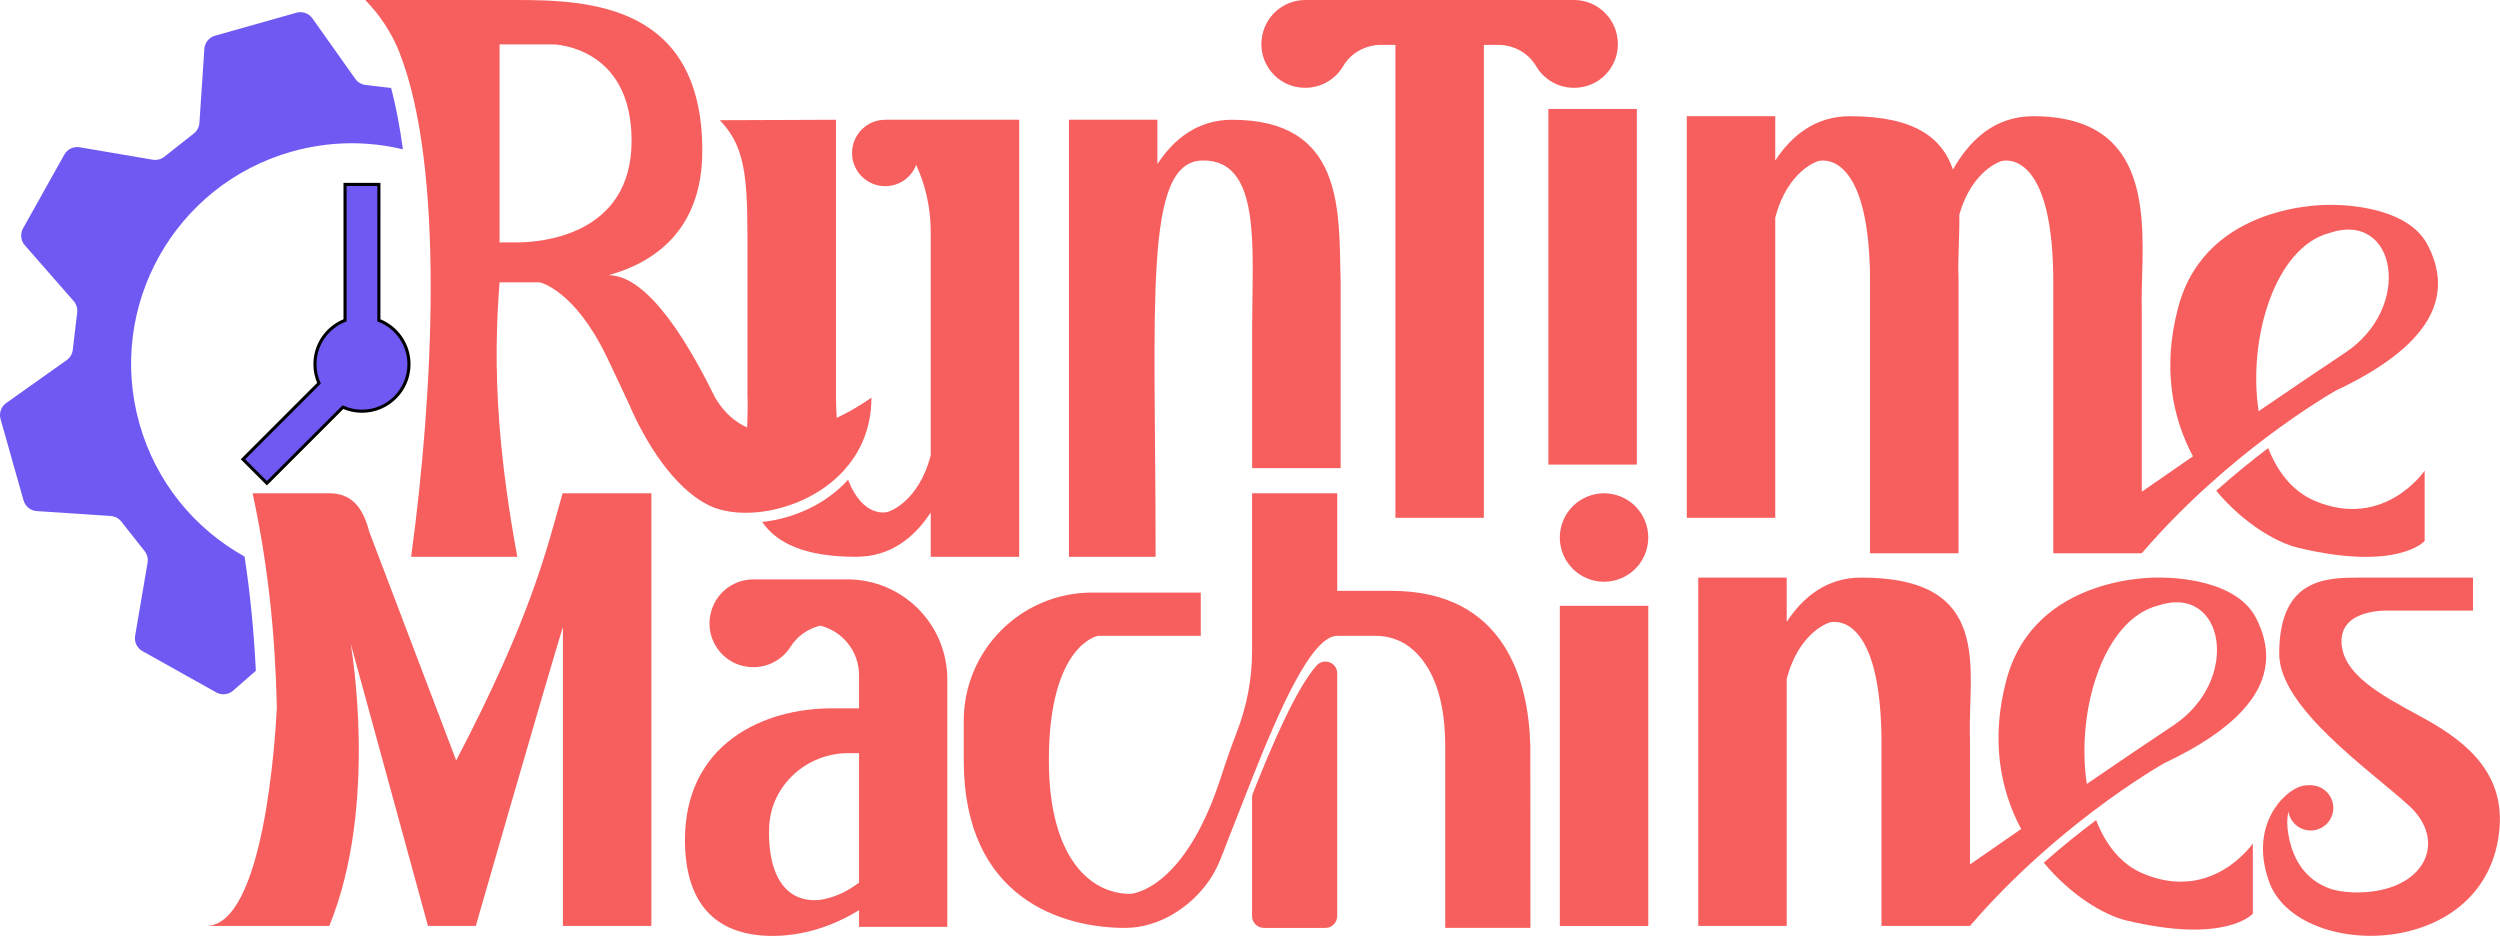 <svg width="806" height="302" viewBox="0 0 806 302" fill="none" xmlns="http://www.w3.org/2000/svg">
<g clip-path="url(#clip0_139_487)">
<path d="M126.108 28.376L117.875 27.404C116.537 27.244 115.342 26.535 114.564 25.443L100.716 5.918C99.561 4.282 97.503 3.556 95.57 4.099L69.321 11.515C67.394 12.058 66.016 13.756 65.885 15.752L64.295 39.623C64.204 40.961 63.558 42.19 62.505 43.025L52.969 50.543C51.922 51.372 50.567 51.715 49.246 51.487L25.667 47.479C23.695 47.147 21.722 48.09 20.744 49.834L7.428 73.642C6.45 75.386 6.679 77.559 7.994 79.068L23.746 97.062C24.632 98.068 25.044 99.4 24.884 100.738L23.46 112.808C23.3 114.14 22.585 115.335 21.499 116.107L1.991 129.944C0.361 131.104 -0.365 133.163 0.178 135.095L7.594 161.339C8.137 163.271 9.835 164.644 11.831 164.775L35.713 166.365C37.045 166.456 38.28 167.102 39.115 168.154L46.628 177.685C47.457 178.737 47.806 180.087 47.577 181.408L43.563 204.993C43.231 206.971 44.175 208.938 45.919 209.915L69.727 223.237C71.471 224.209 73.643 223.986 75.153 222.666L82.489 216.245C81.865 203.649 80.687 191.511 78.846 179.429C62.883 170.561 50.316 155.581 44.958 136.616C34.289 98.834 56.262 59.554 94.044 48.88C106.171 45.455 118.458 45.392 129.899 48.142C128.938 41.069 127.692 34.431 126.108 28.376Z" fill="#6E59F3"/>
<path d="M387.655 51.744C406.809 51.396 403.693 80.218 403.693 104.918C403.693 129.618 403.693 150.927 403.693 150.927H432.23V89.938H432.196C431.647 67.913 433.396 38.611 397.221 38.611C386.032 38.611 378.376 44.906 373.144 52.893V38.611H344.625V179.515H372.573C372.573 97.771 368.502 52.092 387.655 51.744Z" fill="#F75F5F"/>
<path d="M527.713 35.123H499.199V149.784H527.713V35.123Z" fill="#F75F5F"/>
<path d="M572.344 70.149C576.357 54.786 586.157 51.944 586.157 51.944C586.157 51.944 602.309 46.959 602.893 88.794V178.372H631.429V88.794H631.389C631.235 82.556 631.789 75.735 631.692 69.16C635.854 54.654 645.237 51.944 645.237 51.944C645.237 51.944 661.395 46.959 661.972 88.794V178.372H690.509C690.886 177.931 691.269 177.491 691.652 177.056C698.559 169.132 705.729 162.048 712.625 155.861C718.828 150.298 724.803 145.455 730.178 141.379C743.551 131.259 753.185 125.867 753.185 125.867C783.666 111.504 788.846 96.77 784.821 84.094C784.266 82.345 783.54 80.635 782.676 78.971C775.558 65.243 751.104 66.055 751.104 66.055C751.104 66.055 711.452 64.917 702.299 98.903C697.067 118.331 700.303 134.569 707.004 147.119C697.313 153.809 690.509 158.537 690.509 158.537V93.357C691.058 70.698 694.071 37.467 655.5 37.467C642.973 37.467 634.86 45.352 629.639 54.677C626.255 44.7 617.627 37.467 596.415 37.467C585.231 37.467 577.569 43.762 572.344 51.75V37.467H543.824V166.936H572.344V70.149ZM751.104 75.083C772.665 67.902 778.051 99.132 756.09 113.711C748.011 119.069 737.959 125.884 728.176 132.574C724.637 108.949 733.522 79.629 751.104 75.083ZM690.492 94.043L690.475 100.229C690.429 98.297 690.446 96.221 690.492 94.043Z" fill="#F75F5F"/>
<path d="M510.686 27.953C517.639 26.41 522.361 19.703 521.51 12.63C521.51 12.602 521.504 12.573 521.498 12.539C520.698 5.483 514.711 0 507.439 0H420.834C413.561 0 407.575 5.477 406.775 12.533C406.769 12.562 406.763 12.596 406.763 12.624C405.911 19.691 410.634 26.404 417.587 27.948C424.105 29.394 430.091 26.347 433.047 21.309C435.591 16.97 440.36 14.431 445.386 14.454L449.88 14.477V166.936H478.393V14.483L482.887 14.46C487.919 14.437 492.681 16.981 495.226 21.315C498.182 26.358 504.168 29.4 510.686 27.953Z" fill="#F75F5F"/>
<path d="M243.918 165.164C253.815 164.283 264.885 159.755 272.317 151.396C276.76 146.416 279.899 140.069 280.728 132.328C280.877 130.99 280.951 129.606 280.951 128.183C280.951 128.183 276.348 131.596 269.75 134.718C269.63 132.677 269.55 130.504 269.516 128.183V38.611L232.043 38.754C241.437 48.388 240.979 60.023 240.979 86.198V128.183H241.014C241.094 131.287 240.991 134.535 240.888 137.822C237.011 136.096 233.461 133.071 230.585 128.245C230.573 128.223 230.562 128.205 230.55 128.183C222.906 112.625 209.475 88.725 196.228 88.725H196.205C210.505 84.769 226.422 74.552 226.422 48.611C226.422 1.521 190.081 0 166.388 0H153.094L132.545 0.006L117.754 0C122.494 4.866 126.25 10.532 128.703 16.73C143.449 53.94 139.749 126.719 132.545 179.521H166.782C163.712 162.877 161.905 148.657 160.962 136.119C159.635 118.463 160.03 104.129 161.065 91.024H173.958C173.958 91.024 185.084 93.202 195.65 115.112C198.481 120.978 200.916 126.313 203.123 130.979C203.123 130.979 203.603 132.173 204.524 134.123C207.783 140.996 216.52 157.222 228.847 163.06C232.86 164.964 238.195 165.673 243.918 165.164ZM166.685 78.154H161.065V14.317H178.383C178.383 14.317 203.626 14.683 203.626 45.392C203.626 76.101 173.998 78.154 166.685 78.154Z" fill="#F75F5F"/>
<path d="M285.405 60.023C289.956 60.023 293.838 57.176 295.387 53.168C295.387 53.168 295.387 53.173 295.387 53.179C298.441 59.846 300.064 67.153 300.064 74.626V146.828C296.051 162.197 286.251 165.038 286.251 165.038C286.251 165.038 278.36 167.468 273.415 154.661C266.136 162.785 255.416 167.268 245.719 168.269C250.401 175.038 259.304 179.515 275.993 179.515C287.177 179.515 294.833 173.22 300.064 165.233V179.515H328.584V38.611H285.427C285.427 38.611 285.41 38.611 285.405 38.611C279.493 38.611 274.695 43.402 274.695 49.32C274.695 55.238 279.487 60.029 285.405 60.029V60.023Z" fill="#F75F5F"/>
<path d="M181.3 159.309C176.166 177.474 171.146 199.126 147.075 245.153L119.127 171.642C118.27 168.503 117.143 165.353 115.176 162.986C113.204 160.613 110.396 159.029 106.171 159.029H81.437C86.343 181.716 88.687 203.815 89.258 227.937V227.972C89.258 227.972 89.258 227.983 89.258 227.989C88.761 238.212 85.039 298.521 66.445 298.521H96.017H106.165C122.3 259.144 113.032 207.411 113.032 207.411L137.978 298.521H153.393C153.393 298.521 174.199 226.119 181.483 202.065V298.521H210.003V159.029H181.409L181.3 159.309Z" fill="#F75F5F"/>
<path d="M424.394 214.638C417.762 222.34 410.495 239.252 403.942 255.696C403.759 256.148 403.668 256.628 403.668 257.114V295.342C403.668 297.446 405.378 299.156 407.482 299.156H427.31C429.414 299.156 431.118 297.446 431.118 295.342V217.097C431.124 213.54 426.716 211.945 424.394 214.638Z" fill="#F75F5F"/>
<path d="M448.547 190.487H431.125V159.023H403.669V209.944C403.669 218.818 401.983 227.594 398.804 235.873C397.088 240.327 395.356 245.222 393.618 250.602C381.982 286.571 365.316 288.178 364.338 288.178C351.674 288.178 338.157 276.766 338.157 245.096C338.157 207.794 353.989 204.981 353.989 204.981H387.128V191.047H352.091C329.238 191.047 310.707 209.578 310.707 232.431V245.101C310.707 290.276 343.217 299.156 362.64 299.156C373.429 299.156 383.4 292.843 389.587 284.261C392.76 279.847 394.224 274.993 396.196 270.047C398.724 263.718 401.154 257.349 403.669 251.008C412.594 228.555 422.892 204.987 431.125 204.987H443.384C447.329 204.987 451.222 206.136 454.339 208.509C459.759 212.62 465.94 221.476 465.94 240.459V299.15H493.407C493.407 299.15 493.407 240.459 493.373 240.459C492.847 219.258 485.053 190.487 448.547 190.487Z" fill="#F75F5F"/>
<path d="M530.317 178.755C533.331 171.479 529.876 163.138 522.6 160.124C515.324 157.11 506.982 160.565 503.969 167.841C500.955 175.117 504.41 183.459 511.686 186.473C518.962 189.486 527.303 186.031 530.317 178.755Z" fill="#F75F5F"/>
<path d="M531.406 195.307H502.887V298.527H531.406V195.307Z" fill="#F75F5F"/>
<path d="M273.182 186.788H242.908C235.635 186.788 229.649 192.265 228.848 199.321C228.848 199.355 228.848 199.384 228.837 199.412C227.99 206.485 232.713 213.192 239.66 214.735C246.012 216.148 251.861 213.289 254.892 208.48C257.076 205.01 260.558 202.66 264.463 201.716C271.639 203.489 276.956 209.973 276.956 217.697V228.366H268.094C246.212 228.366 220.832 239.738 220.832 270.819C220.832 290.368 229.872 301.74 249.105 301.74C261.301 301.74 271.273 296.949 276.956 293.438V298.824H305.407V219.012C305.407 201.213 290.981 186.788 273.182 186.788ZM276.956 284.541C274.131 286.714 270.238 288.978 265.481 289.927C258.602 291.282 247.928 288.612 247.928 268.183C247.928 267.554 247.951 266.937 247.985 266.325C248.705 253.003 260.18 242.809 273.502 242.809H276.956V284.541Z" fill="#F75F5F"/>
<path d="M690.864 281.614C683.791 278.612 678.834 272.306 675.787 264.393C670.635 268.263 664.895 272.849 658.914 278.126C667.605 288.624 678.297 295.01 685.461 296.737C717.668 304.484 726.319 294.576 726.319 294.576V271.911C726.319 271.911 713.271 291.117 690.864 281.614Z" fill="#F75F5F"/>
<path d="M697.797 246.022C721.199 234.998 729.684 223.752 730.541 213.386C730.959 208.383 729.598 203.592 727.282 199.126C720.164 185.398 695.716 186.21 695.716 186.21C695.716 186.21 656.058 185.072 646.91 219.058C641.679 238.492 644.915 254.73 651.616 267.274C641.924 273.964 635.12 278.692 635.12 278.692V237.543H635.08C634.537 215.519 642.805 186.21 600.106 186.21C588.922 186.21 581.261 192.505 576.035 200.493V186.21H547.516V298.527H576.035V218.892C580.049 203.529 589.849 200.687 589.849 200.687C589.849 200.687 606.001 195.701 606.584 237.543V298.527H635.12C642.382 290.07 649.963 282.546 657.242 276.016C663.44 270.453 669.415 265.616 674.789 261.545C688.157 251.414 697.797 246.022 697.797 246.022ZM695.716 195.238C717.271 188.057 722.663 219.292 700.696 233.866C692.617 239.229 682.571 246.045 672.788 252.734C669.243 229.109 678.128 199.784 695.716 195.238Z" fill="#F75F5F"/>
<path d="M780.21 230.888C767.54 224.027 754.899 217.24 754.899 206.685C754.899 196.13 769.999 196.862 769.999 196.862H797.294V186.21H761.211C750.107 186.21 734.818 186.21 734.818 210.802C734.818 228.046 763.544 247.875 776.545 259.636C789.547 271.391 781.548 287.726 759.879 287.726C757.168 287.726 754.693 287.417 752.429 286.88C752.417 286.88 752.4 286.88 752.383 286.869C746.802 285.262 739.798 280.854 737.769 269.024C737.26 266.074 737.317 263.644 737.78 261.654C738.346 265.119 741.348 267.755 744.967 267.755C748.992 267.755 752.257 264.496 752.257 260.47C752.257 257.046 749.896 254.175 746.717 253.392C744.462 252.836 742.143 253.392 742.143 253.392C736.139 255.005 725.367 266.045 731.319 283.558C739.57 309.893 802.749 310.311 805.882 266.497C807.232 247.594 792.88 237.749 780.21 230.888Z" fill="#F75F5F"/>
<path d="M746.25 161.459C739.246 158.486 734.312 152.265 731.264 144.455C726.118 148.354 720.424 152.957 714.512 158.223C723.157 168.572 733.74 174.872 740.847 176.582C773.054 184.329 781.705 174.421 781.705 174.421V151.75C781.705 151.75 768.663 170.956 746.25 161.459Z" fill="#F75F5F"/>
</g>
<path d="M122.152 103.271L122.157 59.463H111.242V103.271C105.571 105.461 101.54 110.967 101.54 117.416C101.54 119.6 102.009 121.682 102.838 123.557L78.332 148.063L86.051 155.781L110.556 131.276C112.432 132.111 114.513 132.574 116.697 132.574C125.068 132.574 131.854 125.787 131.854 117.416C131.854 110.967 127.829 105.467 122.152 103.271Z" fill="#6E59F3"/>
<path d="M122.152 103.271L122.157 59.463H111.242V103.271C105.571 105.461 101.54 110.967 101.54 117.416C101.54 119.6 102.009 121.682 102.838 123.557L78.332 148.063L86.051 155.781L110.556 131.276C112.432 132.111 114.513 132.574 116.697 132.574C125.068 132.574 131.854 125.787 131.854 117.416C131.854 110.967 127.829 105.467 122.152 103.271Z" stroke="black"/>
<defs>
<clipPath id="clip0_139_487">
<rect width="805.974" height="301.74" fill="white"/>
</clipPath>
</defs>
</svg>
